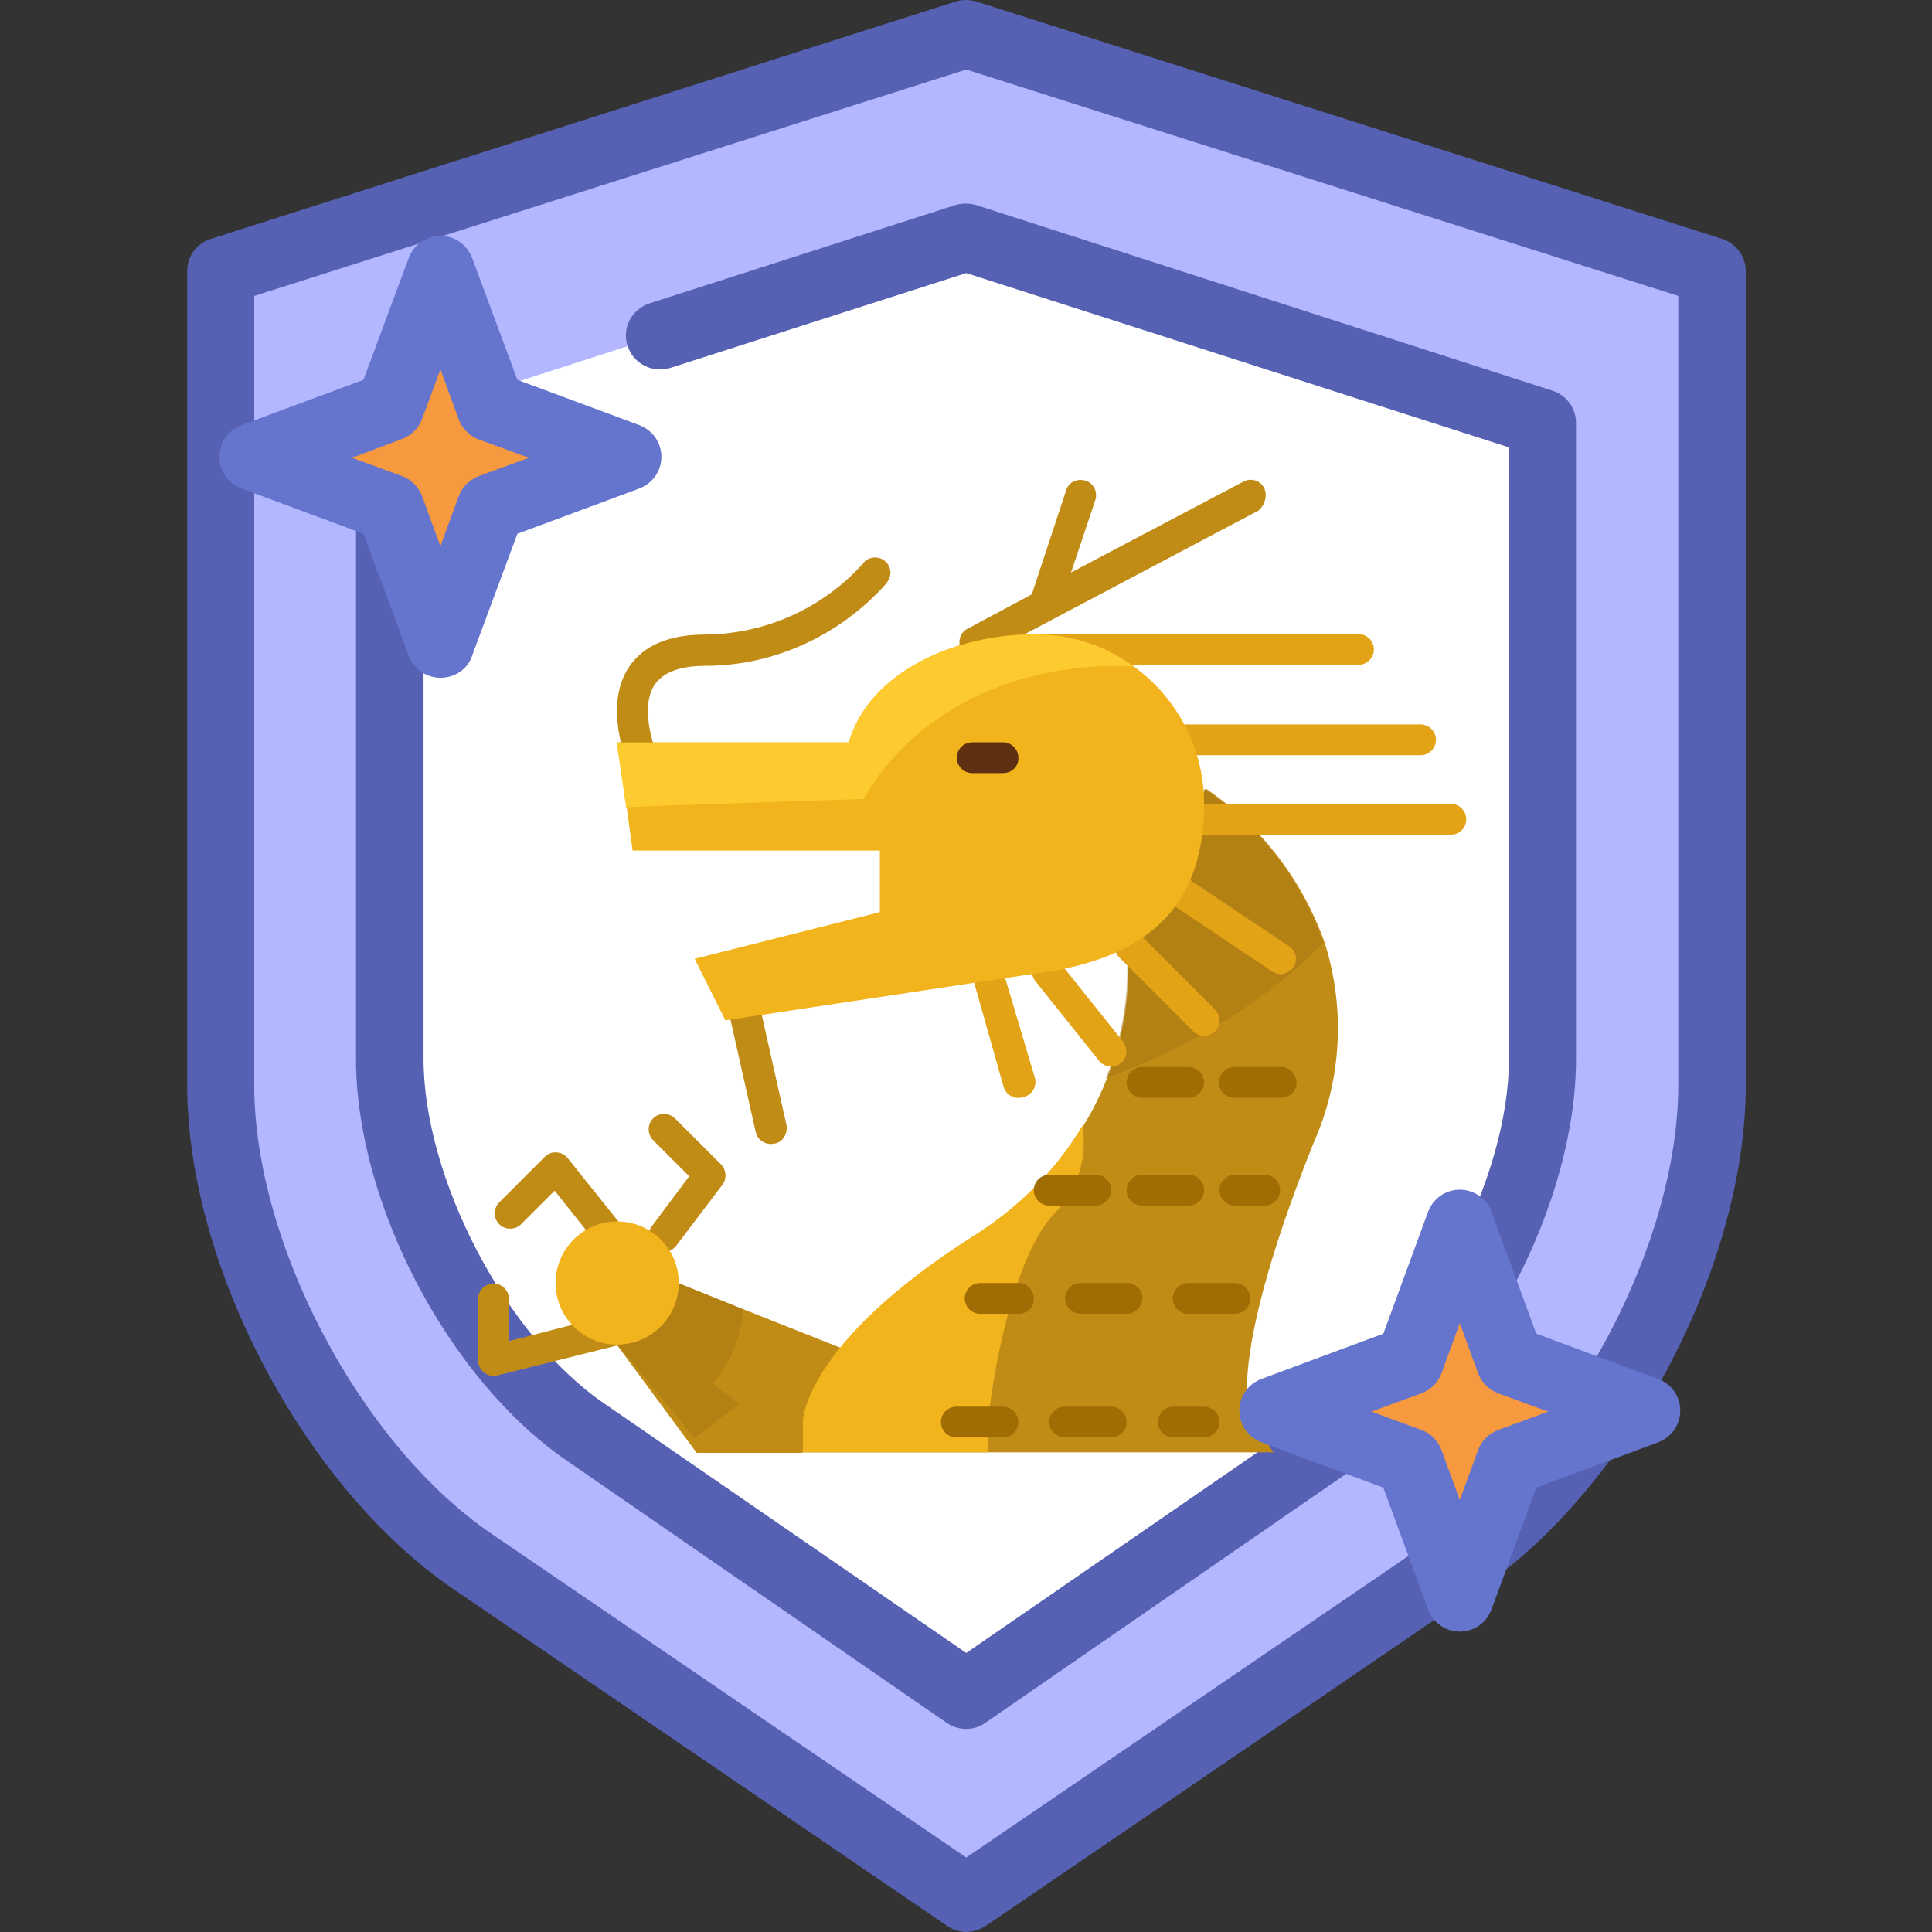 <?xml version="1.0" encoding="utf-8"?>
<!-- Generator: Adobe Illustrator 24.2.3, SVG Export Plug-In . SVG Version: 6.00 Build 0)  -->
<svg version="1.1" id="Capa_1" xmlns="http://www.w3.org/2000/svg" xmlns:xlink="http://www.w3.org/1999/xlink" x="0px" y="0px"
	 viewBox="0 0 389.1 389.1" style="enable-background:new 0 0 389.1 389.1;" xml:space="preserve">
<rect x="0" y="0" width="389.1" height="389.1" fill="#333333" stroke="none"/>
<style type="text/css">
	.st0{fill:#B2B7FF;}
	.st1{fill:#5661B3;}
	.st2{fill:#FFFFFF;}
	.st3{fill:#C18C16;}
	.st4{fill:#F2B41C;}
	.st5{opacity:0.5;}
	.st6{fill:#A57411;}
	.st7{fill:#E2A317;}
	.st8{fill:#A06C04;}
	.st9{fill:#FDCA2F;}
	.st10{fill:#5E3011;}
	.st11{fill:#F6993F;}
	.st12{fill:#6574CD;}
</style>
<path class="st0" d="M44.4,54.6L194.6,6.8l150.2,47.8v163.9c0,33.9-22.7,76.9-50.7,96l-99.4,67.8l-99.4-67.8
	c-28-19.1-50.7-62.1-50.7-96L44.4,54.6L44.4,54.6z"/>
<path class="st1" d="M194.6,389.1c-1.3,0-2.7-0.4-3.8-1.2l-99.4-67.8c-30.1-20.5-53.7-65.2-53.7-101.6V54.6c0-3,1.9-5.6,4.8-6.5
	l150-47.8c1.3-0.4,2.8-0.4,4.1,0l150.2,47.8c2.8,0.9,4.8,3.5,4.8,6.5v163.9c0,36.5-23.6,81.1-53.7,101.6l-99.4,67.8
	C197.2,388.7,195.9,389.1,194.6,389.1z M51.2,59.6v158.9c0,31.9,21.4,72.4,47.8,90.4l95.6,65.2l95.6-65.2
	c26.3-18,47.8-58.5,47.8-90.4V59.6L194.6,14L51.2,59.6z"/>
<path class="st2" d="M133,67.6l61.6-19.8l116.1,37.4v128.1c0,26.5-17.6,60.1-39.2,75.1l-76.8,53l-76.8-53
	c-21.7-14.9-39.2-48.6-39.2-75.1V85.1"/>
<path class="st1" d="M194.6,348.2c-1.4,0-2.7-0.4-3.9-1.2l-76.8-53c-23.6-16.3-42.2-51.7-42.2-80.7V85.1c0-3.8,3.1-6.8,6.8-6.8
	s6.8,3.1,6.8,6.8v128.1c0,24.1,16.6,55.9,36.3,69.4l73,50.3l73-50.3c19.7-13.6,36.3-45.4,36.3-69.4V90.1L194.6,55L135,74.1
	c-3.6,1.1-7.4-0.8-8.6-4.4s0.8-7.4,4.4-8.6l61.6-19.8c1.4-0.4,2.8-0.4,4.2,0l116.1,37.4c2.8,0.9,4.7,3.5,4.7,6.5v128.1
	c0,28.9-18.5,64.4-42.2,80.7l-76.8,53C197.3,347.8,195.9,348.2,194.6,348.2z"/>
<g>
	<path class="st3" d="M129.3,155.7c-1.2,0-2.3-0.8-2.9-1.9c-0.2-0.4-4.9-11.8,0.3-19.5c2.9-4.3,8-6.5,15.3-6.5
		c12.2-0.1,23.7-5.3,31.8-14.3c1-1.4,3-1.6,4.3-0.6c1.4,1,1.6,3,0.6,4.3c0,0.1-0.1,0.1-0.1,0.2c-9.3,10.5-22.6,16.7-36.6,16.7
		c-5,0-8.4,1.3-10.1,3.7c-3.3,4.9,0.2,13.6,0.3,13.7c0.7,1.6-0.1,3.4-1.7,4.1C130.1,155.6,129.7,155.7,129.3,155.7L129.3,155.7z"/>
	<path class="st3" d="M155.3,230.4c-1.5,0-2.8-1-3.1-2.4l-5.7-25.4c-0.3-1.7,0.7-3.4,2.4-3.8c1.7-0.3,3.4,0.7,3.8,2.4l5.7,25.4
		c0.3,1.6-0.7,3.4-2.3,3.7l0,0L155.3,230.4z"/>
	<path class="st3" d="M254.6,98.3c-0.8-1.6-2.7-2.1-4.2-1.3l-34.7,18.3l4.9-14.6c0.5-1.6-0.3-3.4-2-3.9s-3.4,0.3-3.9,2l0,0
		l-6.9,20.9l-12.9,6.9c-1.6,0.8-2.1,2.7-1.3,4.3c0.8,1.6,2.7,2.1,4.3,1.3l55.6-29.4C254.8,101.6,255.3,99.7,254.6,98.3L254.6,98.3z"
		/>
	<path class="st3" d="M171.7,272.4l-10.1,20.2h-21.3l-16.1-21.8l12.4-12.4l12.9,5.2L171.7,272.4z"/>
	<path class="st3" d="M266.8,189.9c-4.5-12.7-12.9-23.6-24-31.1L227.2,193c0.3,8.2-1.1,16.4-4.2,24c-1.3,3.4-2.9,6.6-4.8,9.7
		c-5.6,9.1-13.1,16.8-22.1,22.3c-34.2,21.8-34.2,37.3-34.2,37.3v6.2h94.6l-4.4-6.2c0,0-6.2-9.4,12.4-56
		C270.2,217.6,271,203.2,266.8,189.9L266.8,189.9z"/>
	<path class="st4" d="M213,243.7c-0.1,0.1-0.2,0.3-0.3,0.3c-8.7,8.8-12.8,33-13.7,42.3v6.2h-37.3v-6.2c0,0,0-15.5,34.2-37.3
		c9-5.6,16.7-13.2,22.1-22.3C219,232.9,217.2,239.1,213,243.7L213,243.7z"/>
	<g class="st5">
		<path class="st6" d="M266.5,189.9c-1.6,1.6-3.4,3.3-5.1,4.9c-9.3,8-19.8,14.5-31.1,19.3c-2.6,1.1-5.2,2.2-7.6,3.1
			c3.1-7.6,4.6-15.9,4.3-24.1l15.5-34.2C253.6,166.3,262,177.2,266.5,189.9z"/>
	</g>
	<g class="st5">
		<path class="st6" d="M143.5,278.7l5.4,4l-9,6.9l-15.5-18.7l12.4-12.4l12.9,5.2C149.3,269.2,147.1,274.5,143.5,278.7z"/>
	</g>
	<path class="st7" d="M273.6,133.9h-65.4c-1.7,0-3.1-1.4-3.1-3.1s1.4-3.1,3.1-3.1h65.4c1.7,0,3.1,1.4,3.1,3.1
		S275.3,133.9,273.6,133.9z"/>
	<path class="st7" d="M286.1,152.1h-54.4c-1.7,0-3.1-1.4-3.1-3.1s1.4-3.1,3.1-3.1h54.4c1.7,0,3.1,1.4,3.1,3.1
		C289.2,150.7,287.8,152.1,286.1,152.1z"/>
	<path class="st7" d="M292.2,168.1h-52.9c-1.7,0-3.1-1.4-3.1-3.1c0-1.7,1.4-3.1,3.1-3.1h52.9c1.7,0,3.1,1.4,3.1,3.1
		S294,168.1,292.2,168.1z"/>
	<path class="st7" d="M205.2,221.1c-1.5,0.1-2.7-0.9-3.1-2.3l-5.8-20.5c-0.5-1.6,0.3-3.4,1.9-4c1.6-0.5,3.4,0.3,4,1.9
		c0,0.1,0.1,0.2,0.1,0.3l6.1,20.5c0.5,1.6-0.4,3.4-2.1,3.9c-0.1,0-0.2,0-0.3,0.1C205.7,221.1,205.4,221.1,205.2,221.1L205.2,221.1z"
		/>
	<path class="st7" d="M223.8,214.8c-1,0-1.8-0.4-2.4-1.1l-12.8-16c-1.1-1.3-1-3.3,0.3-4.4c1.3-1.1,3.3-1,4.4,0.3
		c0,0.1,0.1,0.1,0.1,0.2l12.8,16c1,1.4,0.9,3.3-0.5,4.3C225.2,214.6,224.5,214.8,223.8,214.8L223.8,214.8z"/>
	<path class="st7" d="M242.5,208.6c-0.9,0-1.6-0.3-2.2-0.9l-15-15c-1.1-1.3-1-3.3,0.3-4.4c1.1-1,2.9-1,4.1,0l15,15
		c1.2,1.2,1.2,3.2,0,4.4C244.1,208.2,243.3,208.6,242.5,208.6z"/>
	<path class="st7" d="M258,196.2c-0.6,0-1.2-0.2-1.7-0.5l-19.6-13.1c-1.6-0.7-2.3-2.5-1.6-4.1c0.7-1.6,2.5-2.3,4.1-1.6
		c0.4,0.2,0.8,0.4,1,0.7l19.6,13.1c1.4,1,1.6,3,0.5,4.3C259.8,195.6,258.9,196.1,258,196.2L258,196.2z"/>
	<path class="st3" d="M124.3,253.7c-1,0-1.8-0.4-2.4-1.1l-10.2-12.8l-6.9,6.9c-1.3,1.1-3.3,1-4.4-0.3c-1-1.1-1-2.9,0-4.1l9.3-9.3
		c0.6-0.6,1.5-1,2.3-0.9c0.9,0,1.7,0.4,2.3,1.1l12.4,15.5c1,1.4,0.9,3.3-0.5,4.3C125.7,253.5,125,253.7,124.3,253.7L124.3,253.7z"/>
	<path class="st3" d="M133.6,252.2c-1.7,0-3.1-1.4-3.1-3.1c0-0.7,0.3-1.3,0.6-1.9l7.7-10.3l-7.4-7.4c-1.1-1.3-1-3.3,0.3-4.4
		c1.1-1,2.9-1,4.1,0l9.4,9.4c1.1,1.1,1.2,2.9,0.3,4.1l-9.4,12.4C135.5,251.7,134.5,252.2,133.6,252.2L133.6,252.2z"/>
	<path class="st3" d="M99.4,277.1c-1.7,0-3.1-1.4-3.1-3.1v-12.4c0-1.7,1.4-3.1,3.1-3.1c1.7,0,3.1,1.4,3.1,3.1v8.5l21-5.4
		c1.7-0.4,3.5,0.6,3.8,2.3c0.4,1.7-0.6,3.5-2.3,3.8l-24.8,6.2C99.9,277.1,99.6,277.1,99.4,277.1z"/>
	<g>
		<path class="st8" d="M239.4,221.1H230c-1.7,0-3.1-1.4-3.1-3.1s1.4-3.1,3.1-3.1h9.4c1.7,0,3.1,1.4,3.1,3.1
			C242.5,219.6,241.1,221.1,239.4,221.1z"/>
		<path class="st8" d="M258,221.1h-9.4c-1.7,0-3.1-1.4-3.1-3.1s1.4-3.1,3.1-3.1h9.4c1.7,0,3.1,1.4,3.1,3.1
			C261.2,219.6,259.8,221.1,258,221.1z"/>
		<path class="st8" d="M254.7,242.8h-6c-1.7,0-3.1-1.4-3.1-3.1c0-1.7,1.4-3.1,3.1-3.1h6c1.7,0,3.1,1.4,3.1,3.1
			C257.8,241.4,256.4,242.8,254.7,242.8z"/>
		<path class="st8" d="M239.4,242.8H230c-1.7,0-3.1-1.4-3.1-3.1c0-1.7,1.4-3.1,3.1-3.1h9.4c1.7,0,3.1,1.4,3.1,3.1
			C242.5,241.4,241.1,242.8,239.4,242.8z"/>
		<path class="st8" d="M220.7,242.8h-9.4c-1.7,0-3.1-1.4-3.1-3.1c0-1.7,1.4-3.1,3.1-3.1h9.4c1.7,0,3.1,1.4,3.1,3.1
			C223.8,241.4,222.4,242.8,220.7,242.8z"/>
		<path class="st8" d="M248.7,264.6h-9.4c-1.7,0-3.1-1.4-3.1-3.1c0-1.7,1.4-3.1,3.1-3.1h9.4c1.7,0,3.1,1.4,3.1,3.1
			C251.8,263.2,250.4,264.6,248.7,264.6z"/>
		<path class="st8" d="M227,264.6h-9.4c-1.7,0-3.1-1.4-3.1-3.1c0-1.7,1.4-3.1,3.1-3.1h9.4c1.7,0,3.1,1.4,3.1,3.1
			C230,263.2,228.6,264.6,227,264.6z"/>
		<path class="st8" d="M205.2,264.6h-7.8c-1.7,0-3.1-1.4-3.1-3.1c0-1.7,1.4-3.1,3.1-3.1h7.7c1.7,0,3.1,1.4,3.1,3.1
			C208.3,263.2,206.9,264.6,205.2,264.6z"/>
		<path class="st8" d="M242.5,289.5h-6.2c-1.7,0-3.1-1.4-3.1-3.1s1.4-3.1,3.1-3.1h6.2c1.7,0,3.1,1.4,3.1,3.1
			S244.2,289.5,242.5,289.5z"/>
		<path class="st8" d="M223.8,289.5h-9.4c-1.7,0-3.1-1.4-3.1-3.1s1.4-3.1,3.1-3.1h9.4c1.7,0,3.1,1.4,3.1,3.1
			S225.6,289.5,223.8,289.5z"/>
		<path class="st8" d="M202,289.5h-9.4c-1.7,0-3.1-1.4-3.1-3.1s1.4-3.1,3.1-3.1h9.4c1.7,0,3.1,1.4,3.1,3.1S203.8,289.5,202,289.5z"
			/>
	</g>
	<circle class="st4" cx="124.3" cy="258.4" r="12.4"/>
	<path class="st4" d="M242.5,161.9c0,18.9-9.4,31.1-34.2,34.2l-62.2,9.4l-6.2-12.4l37.3-9.4v-12.4h-49.8l-1.2-8.8l-1.9-13h46.7
		c4.1-14.4,21.8-21.8,37.3-21.8C227.1,127.7,242.5,143,242.5,161.9z"/>
	<path class="st9" d="M228.3,134.2c-4.4-0.2-8.9,0-13.2,0.6c-30.6,4.2-41.1,26.1-41.1,26.1l-41.7,1.4l-6.2,0.3l-1.9-13h46.7
		c4.1-14.4,21.8-21.8,37.3-21.8C215.4,127.7,222.4,129.9,228.3,134.2L228.3,134.2z"/>
	<path class="st10" d="M202,155.7h-6.2c-1.7,0-3.1-1.4-3.1-3.1c0-1.7,1.4-3.1,3.1-3.1h6.2c1.7,0,3.1,1.4,3.1,3.1
		C205.2,154.3,203.8,155.7,202,155.7z"/>
</g>
<polygon class="st11" points="88.7,54.6 98.9,82 126.3,92.2 98.9,102.3 88.7,129.7 78.6,102.3 51.2,92.2 78.6,82 "/>
<path class="st12" d="M88.7,136.5c-2.9,0-5.4-1.8-6.4-4.5l-9.1-24.5l-24.5-9.1c-2.7-1-4.5-3.5-4.5-6.4s1.8-5.4,4.5-6.4l24.5-9.1
	L82.3,52c1-2.7,3.5-4.5,6.4-4.5s5.4,1.8,6.4,4.5l9.1,24.5l24.5,9.1c2.7,1,4.5,3.5,4.5,6.4s-1.8,5.4-4.5,6.4l-24.5,9.1L95.1,132
	C94.2,134.8,91.6,136.5,88.7,136.5z M70.9,92.2L81,95.9c1.9,0.7,3.3,2.2,4,4l3.7,10.1l3.7-10.1c0.7-1.9,2.2-3.3,4-4l10.1-3.7
	l-10.1-3.7c-1.9-0.7-3.3-2.2-4-4l-3.7-10.1l-3.7,10c-0.7,1.9-2.2,3.3-4,4L70.9,92.2z"/>
<polygon class="st11" points="294,246.7 304.2,274.1 331.6,284.3 304.2,294.4 294,321.8 283.9,294.4 256.5,284.3 283.9,274.1 "/>
<path class="st12" d="M294,328.6c-2.9,0-5.4-1.8-6.4-4.5l-9-24.5l-24.5-9.1c-2.7-1-4.5-3.5-4.5-6.4s1.8-5.4,4.5-6.4l24.5-9.1l9-24.5
	c1-2.7,3.5-4.5,6.4-4.5s5.4,1.8,6.4,4.5l9,24.5l24.5,9.1c2.7,1,4.5,3.5,4.5,6.4s-1.8,5.4-4.5,6.4l-24.5,9.1l-9,24.5
	C299.4,326.8,296.9,328.6,294,328.6z M276.2,284.3l10.1,3.7c1.9,0.7,3.3,2.2,4,4l3.7,10.1l3.7-10.1c0.7-1.9,2.2-3.3,4-4l10.1-3.7
	l-10.1-3.7c-1.9-0.7-3.3-2.2-4-4l-3.7-10.1l-3.7,10.1c-0.7,1.9-2.2,3.3-4,4L276.2,284.3z"/>
</svg>
